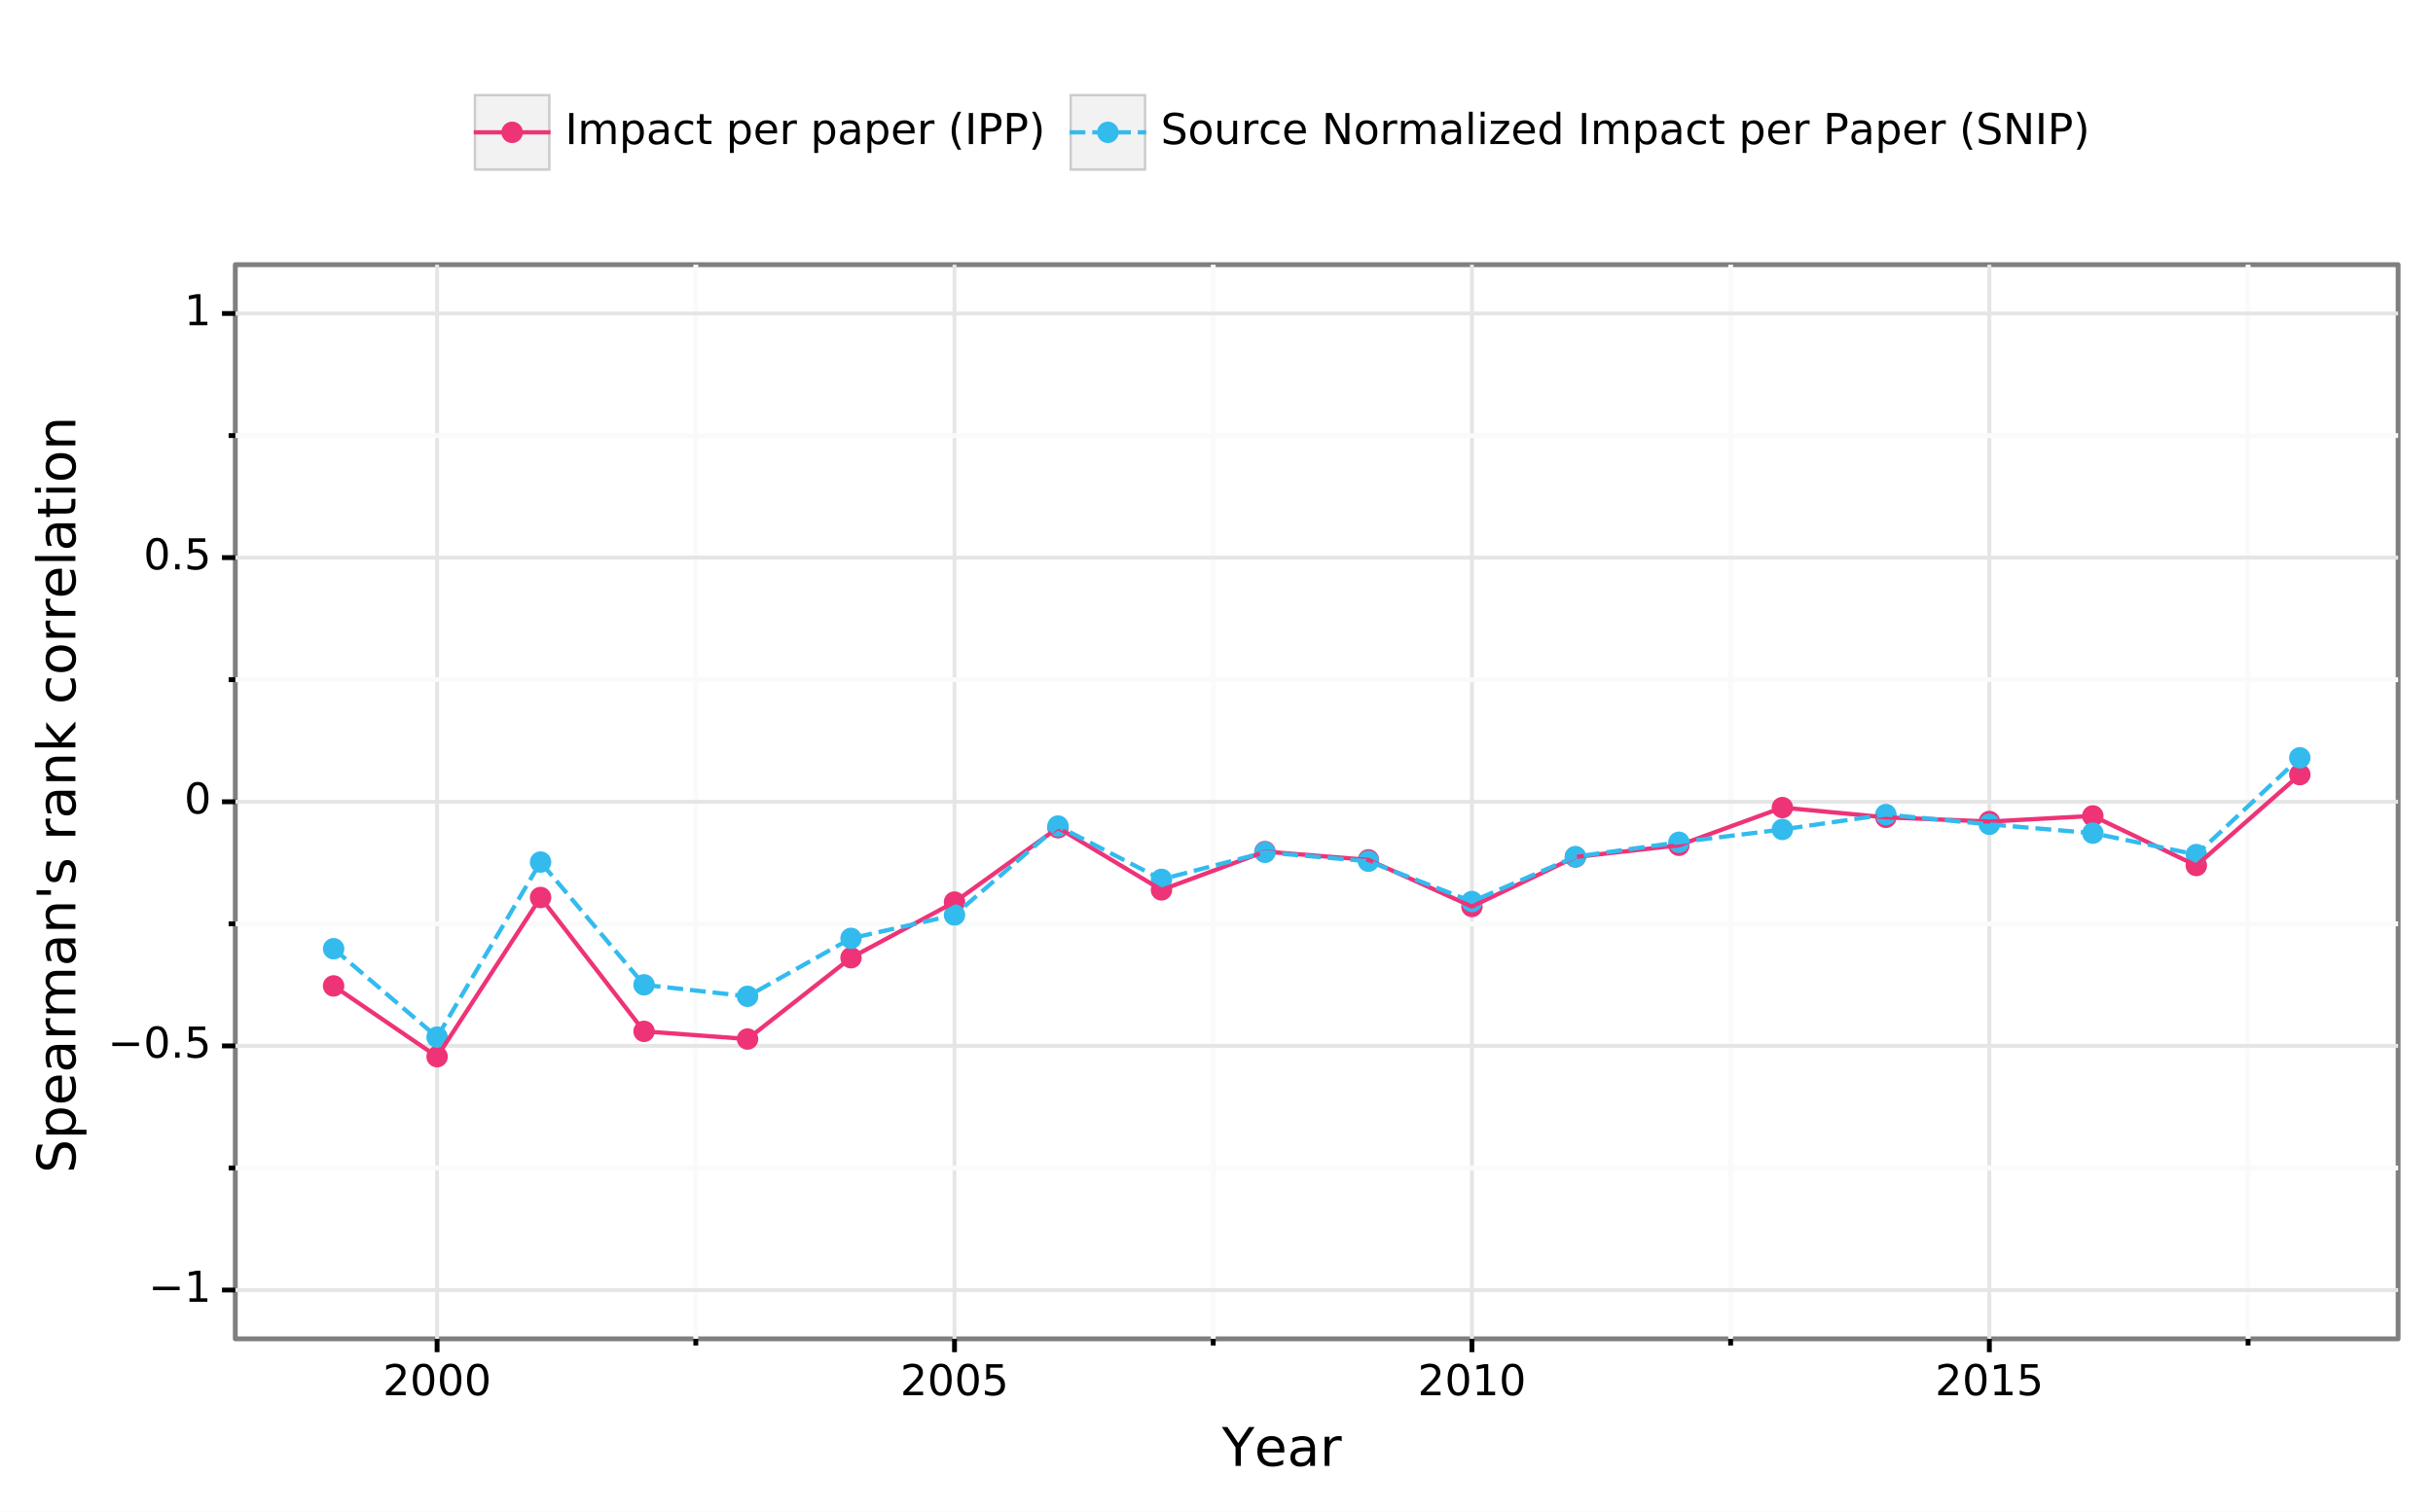 <?xml version="1.0" encoding="utf-8" standalone="no"?>
<!DOCTYPE svg PUBLIC "-//W3C//DTD SVG 1.1//EN"
  "http://www.w3.org/Graphics/SVG/1.1/DTD/svg11.dtd">
<!-- Created with matplotlib (https://matplotlib.org/) -->
<svg height="312.113pt" version="1.1" viewBox="0 0 502.165 312.113" width="502.165pt" xmlns="http://www.w3.org/2000/svg" xmlns:xlink="http://www.w3.org/1999/xlink">
 <rect x="0" y="0" width="502.165" height="312.113" fill="#333333" stroke="none"/>
 <defs>
  <style type="text/css">
*{stroke-linecap:butt;stroke-linejoin:round;}
  </style>
 </defs>
 <g id="figure_1">
  <g id="patch_1">
   <path d="M 0 312.113 
L 502.165 312.113 
L 502.165 0 
L 0 0 
z
" style="fill:#ffffff;stroke:#ffffff;stroke-linejoin:miter;"/>
  </g>
  <g id="axes_1">
   <g id="patch_2">
    <path d="M 48.565 276.4 
L 494.965 276.4 
L 494.965 54.64 
L 48.565 54.64 
z
" style="fill:#ffffff;stroke:#7f7f7f;stroke-linejoin:miter;"/>
   </g>
   <g id="matplotlib.axis_1">
    <g id="xtick_1">
     <g id="line2d_1">
      <path clip-path="url(#p2936250ea0)" d="M 90.215 276.4 
L 90.215 54.64 
" style="fill:none;stroke:#e5e5e5;stroke-width:0.8;"/>
     </g>
     <g id="line2d_2">
      <path d="M 90.215 276.4 
" style="fill:none;stroke:#000000;stroke-width:1.5;"/>
      <defs>
       <path d="M 0 0 
L 0 2.75 
" id="mcf963feb3f" style="stroke:#000000;"/>
      </defs>
      <g>
       <use style="stroke:#000000;" x="90.215" xlink:href="#mcf963feb3f" y="276.4"/>
      </g>
     </g>
     <g id="text_1">
      <!-- 2000 -->
      <defs>
       <path d="M 19.188 8.297 
L 53.609 8.297 
L 53.609 0 
L 7.328 0 
L 7.328 8.297 
Q 12.938 14.109 22.625 23.891 
Q 32.328 33.688 34.812 36.531 
Q 39.547 41.844 41.422 45.531 
Q 43.312 49.219 43.312 52.781 
Q 43.312 58.594 39.234 62.25 
Q 35.156 65.922 28.609 65.922 
Q 23.969 65.922 18.812 64.312 
Q 13.672 62.703 7.812 59.422 
L 7.812 69.391 
Q 13.766 71.781 18.938 73 
Q 24.125 74.219 28.422 74.219 
Q 39.75 74.219 46.484 68.547 
Q 53.219 62.891 53.219 53.422 
Q 53.219 48.922 51.531 44.891 
Q 49.859 40.875 45.406 35.406 
Q 44.188 33.984 37.641 27.219 
Q 31.109 20.453 19.188 8.297 
z
" id="DejaVuSans-50"/>
       <path d="M 31.781 66.406 
Q 24.172 66.406 20.328 58.906 
Q 16.5 51.422 16.5 36.375 
Q 16.5 21.391 20.328 13.891 
Q 24.172 6.391 31.781 6.391 
Q 39.453 6.391 43.281 13.891 
Q 47.125 21.391 47.125 36.375 
Q 47.125 51.422 43.281 58.906 
Q 39.453 66.406 31.781 66.406 
z
M 31.781 74.219 
Q 44.047 74.219 50.516 64.516 
Q 56.984 54.828 56.984 36.375 
Q 56.984 17.969 50.516 8.266 
Q 44.047 -1.422 31.781 -1.422 
Q 19.531 -1.422 13.062 8.266 
Q 6.594 17.969 6.594 36.375 
Q 6.594 54.828 13.062 64.516 
Q 19.531 74.219 31.781 74.219 
z
" id="DejaVuSans-48"/>
      </defs>
      <g transform="translate(79.017 288.037)scale(0.088 -0.088)">
       <use xlink:href="#DejaVuSans-50"/>
       <use x="63.623" xlink:href="#DejaVuSans-48"/>
       <use x="127.246" xlink:href="#DejaVuSans-48"/>
       <use x="190.869" xlink:href="#DejaVuSans-48"/>
      </g>
     </g>
    </g>
    <g id="xtick_2">
     <g id="line2d_3">
      <path clip-path="url(#p2936250ea0)" d="M 197.009 276.4 
L 197.009 54.64 
" style="fill:none;stroke:#e5e5e5;stroke-width:0.8;"/>
     </g>
     <g id="line2d_4">
      <path d="M 197.009 276.4 
" style="fill:none;stroke:#000000;stroke-width:1.5;"/>
      <g>
       <use style="stroke:#000000;" x="197.009" xlink:href="#mcf963feb3f" y="276.4"/>
      </g>
     </g>
     <g id="text_2">
      <!-- 2005 -->
      <defs>
       <path d="M 10.797 72.906 
L 49.516 72.906 
L 49.516 64.594 
L 19.828 64.594 
L 19.828 46.734 
Q 21.969 47.469 24.109 47.828 
Q 26.266 48.188 28.422 48.188 
Q 40.625 48.188 47.75 41.5 
Q 54.891 34.812 54.891 23.391 
Q 54.891 11.625 47.562 5.094 
Q 40.234 -1.422 26.906 -1.422 
Q 22.312 -1.422 17.547 -0.641 
Q 12.797 0.141 7.719 1.703 
L 7.719 11.625 
Q 12.109 9.234 16.797 8.062 
Q 21.484 6.891 26.703 6.891 
Q 35.156 6.891 40.078 11.328 
Q 45.016 15.766 45.016 23.391 
Q 45.016 31 40.078 35.438 
Q 35.156 39.891 26.703 39.891 
Q 22.75 39.891 18.812 39.016 
Q 14.891 38.141 10.797 36.281 
z
" id="DejaVuSans-53"/>
      </defs>
      <g transform="translate(185.811 288.037)scale(0.088 -0.088)">
       <use xlink:href="#DejaVuSans-50"/>
       <use x="63.623" xlink:href="#DejaVuSans-48"/>
       <use x="127.246" xlink:href="#DejaVuSans-48"/>
       <use x="190.869" xlink:href="#DejaVuSans-53"/>
      </g>
     </g>
    </g>
    <g id="xtick_3">
     <g id="line2d_5">
      <path clip-path="url(#p2936250ea0)" d="M 303.803 276.4 
L 303.803 54.64 
" style="fill:none;stroke:#e5e5e5;stroke-width:0.8;"/>
     </g>
     <g id="line2d_6">
      <path d="M 303.803 276.4 
" style="fill:none;stroke:#000000;stroke-width:1.5;"/>
      <g>
       <use style="stroke:#000000;" x="303.803" xlink:href="#mcf963feb3f" y="276.4"/>
      </g>
     </g>
     <g id="text_3">
      <!-- 2010 -->
      <defs>
       <path d="M 12.406 8.297 
L 28.516 8.297 
L 28.516 63.922 
L 10.984 60.406 
L 10.984 69.391 
L 28.422 72.906 
L 38.281 72.906 
L 38.281 8.297 
L 54.391 8.297 
L 54.391 0 
L 12.406 0 
z
" id="DejaVuSans-49"/>
      </defs>
      <g transform="translate(292.605 288.037)scale(0.088 -0.088)">
       <use xlink:href="#DejaVuSans-50"/>
       <use x="63.623" xlink:href="#DejaVuSans-48"/>
       <use x="127.246" xlink:href="#DejaVuSans-49"/>
       <use x="190.869" xlink:href="#DejaVuSans-48"/>
      </g>
     </g>
    </g>
    <g id="xtick_4">
     <g id="line2d_7">
      <path clip-path="url(#p2936250ea0)" d="M 410.597 276.4 
L 410.597 54.64 
" style="fill:none;stroke:#e5e5e5;stroke-width:0.8;"/>
     </g>
     <g id="line2d_8">
      <path d="M 410.597 276.4 
" style="fill:none;stroke:#000000;stroke-width:1.5;"/>
      <g>
       <use style="stroke:#000000;" x="410.597" xlink:href="#mcf963feb3f" y="276.4"/>
      </g>
     </g>
     <g id="text_4">
      <!-- 2015 -->
      <g transform="translate(399.399 288.037)scale(0.088 -0.088)">
       <use xlink:href="#DejaVuSans-50"/>
       <use x="63.623" xlink:href="#DejaVuSans-48"/>
       <use x="127.246" xlink:href="#DejaVuSans-49"/>
       <use x="190.869" xlink:href="#DejaVuSans-53"/>
      </g>
     </g>
    </g>
    <g id="xtick_5">
     <g id="line2d_9">
      <path clip-path="url(#p2936250ea0)" d="M 143.612 276.4 
L 143.612 54.64 
" style="fill:none;stroke:#fafafa;"/>
     </g>
     <g id="line2d_10">
      <path d="M 143.612 276.4 
" style="fill:none;stroke:#000000;stroke-width:1.5;"/>
      <defs>
       <path d="M 0 0 
L 0 1.375 
" id="m71fb923ee3" style="stroke:#000000;"/>
      </defs>
      <g>
       <use style="stroke:#000000;" x="143.612" xlink:href="#m71fb923ee3" y="276.4"/>
      </g>
     </g>
    </g>
    <g id="xtick_6">
     <g id="line2d_11">
      <path clip-path="url(#p2936250ea0)" d="M 250.406 276.4 
L 250.406 54.64 
" style="fill:none;stroke:#fafafa;"/>
     </g>
     <g id="line2d_12">
      <path d="M 250.406 276.4 
" style="fill:none;stroke:#000000;stroke-width:1.5;"/>
      <g>
       <use style="stroke:#000000;" x="250.406" xlink:href="#m71fb923ee3" y="276.4"/>
      </g>
     </g>
    </g>
    <g id="xtick_7">
     <g id="line2d_13">
      <path clip-path="url(#p2936250ea0)" d="M 357.2 276.4 
L 357.2 54.64 
" style="fill:none;stroke:#fafafa;"/>
     </g>
     <g id="line2d_14">
      <path d="M 357.2 276.4 
" style="fill:none;stroke:#000000;stroke-width:1.5;"/>
      <g>
       <use style="stroke:#000000;" x="357.2" xlink:href="#m71fb923ee3" y="276.4"/>
      </g>
     </g>
    </g>
    <g id="xtick_8">
     <g id="line2d_15">
      <path clip-path="url(#p2936250ea0)" d="M 463.994 276.4 
L 463.994 54.64 
" style="fill:none;stroke:#fafafa;"/>
     </g>
     <g id="line2d_16">
      <path d="M 463.994 276.4 
" style="fill:none;stroke:#000000;stroke-width:1.5;"/>
      <g>
       <use style="stroke:#000000;" x="463.994" xlink:href="#m71fb923ee3" y="276.4"/>
      </g>
     </g>
    </g>
    <g id="text_5">
     <!-- Year -->
     <defs>
      <path d="M -0.203 72.906 
L 10.406 72.906 
L 30.609 42.922 
L 50.688 72.906 
L 61.281 72.906 
L 35.5 34.719 
L 35.5 0 
L 25.594 0 
L 25.594 34.719 
z
" id="DejaVuSans-89"/>
      <path d="M 56.203 29.594 
L 56.203 25.203 
L 14.891 25.203 
Q 15.484 15.922 20.484 11.062 
Q 25.484 6.203 34.422 6.203 
Q 39.594 6.203 44.453 7.469 
Q 49.312 8.734 54.109 11.281 
L 54.109 2.781 
Q 49.266 0.734 44.188 -0.344 
Q 39.109 -1.422 33.891 -1.422 
Q 20.797 -1.422 13.156 6.188 
Q 5.516 13.812 5.516 26.812 
Q 5.516 40.234 12.766 48.109 
Q 20.016 56 32.328 56 
Q 43.359 56 49.781 48.891 
Q 56.203 41.797 56.203 29.594 
z
M 47.219 32.234 
Q 47.125 39.594 43.094 43.984 
Q 39.062 48.391 32.422 48.391 
Q 24.906 48.391 20.391 44.141 
Q 15.875 39.891 15.188 32.172 
z
" id="DejaVuSans-101"/>
      <path d="M 34.281 27.484 
Q 23.391 27.484 19.188 25 
Q 14.984 22.516 14.984 16.5 
Q 14.984 11.719 18.141 8.906 
Q 21.297 6.109 26.703 6.109 
Q 34.188 6.109 38.703 11.406 
Q 43.219 16.703 43.219 25.484 
L 43.219 27.484 
z
M 52.203 31.203 
L 52.203 0 
L 43.219 0 
L 43.219 8.297 
Q 40.141 3.328 35.547 0.953 
Q 30.953 -1.422 24.312 -1.422 
Q 15.922 -1.422 10.953 3.297 
Q 6 8.016 6 15.922 
Q 6 25.141 12.172 29.828 
Q 18.359 34.516 30.609 34.516 
L 43.219 34.516 
L 43.219 35.406 
Q 43.219 41.609 39.141 45 
Q 35.062 48.391 27.688 48.391 
Q 23 48.391 18.547 47.266 
Q 14.109 46.141 10.016 43.891 
L 10.016 52.203 
Q 14.938 54.109 19.578 55.047 
Q 24.219 56 28.609 56 
Q 40.484 56 46.344 49.844 
Q 52.203 43.703 52.203 31.203 
z
" id="DejaVuSans-97"/>
      <path d="M 41.109 46.297 
Q 39.594 47.172 37.812 47.578 
Q 36.031 48 33.891 48 
Q 26.266 48 22.188 43.047 
Q 18.109 38.094 18.109 28.812 
L 18.109 0 
L 9.078 0 
L 9.078 54.688 
L 18.109 54.688 
L 18.109 46.188 
Q 20.953 51.172 25.484 53.578 
Q 30.031 56 36.531 56 
Q 37.453 56 38.578 55.875 
Q 39.703 55.766 41.062 55.516 
z
" id="DejaVuSans-114"/>
     </defs>
     <g transform="translate(252.201 302.625)scale(0.11 -0.11)">
      <use xlink:href="#DejaVuSans-89"/>
      <use x="60.881" xlink:href="#DejaVuSans-101"/>
      <use x="122.404" xlink:href="#DejaVuSans-97"/>
      <use x="183.684" xlink:href="#DejaVuSans-114"/>
     </g>
    </g>
   </g>
   <g id="matplotlib.axis_2">
    <g id="ytick_1">
     <g id="line2d_17">
      <path clip-path="url(#p2936250ea0)" d="M 48.565 266.32 
L 494.965 266.32 
" style="fill:none;stroke:#e5e5e5;stroke-width:0.8;"/>
     </g>
     <g id="line2d_18">
      <path d="M 48.565 266.32 
" style="fill:none;stroke:#000000;stroke-width:1.5;"/>
      <defs>
       <path d="M 0 0 
L -2.75 0 
" id="me1c0816a30" style="stroke:#000000;"/>
      </defs>
      <g>
       <use style="stroke:#000000;" x="48.565" xlink:href="#me1c0816a30" y="266.32"/>
      </g>
     </g>
     <g id="text_6">
      <!-- −1 -->
      <defs>
       <path d="M 10.594 35.5 
L 73.188 35.5 
L 73.188 27.203 
L 10.594 27.203 
z
" id="DejaVuSans-8722"/>
      </defs>
      <g transform="translate(30.642 268.748)scale(0.088 -0.088)">
       <use xlink:href="#DejaVuSans-8722"/>
       <use x="83.789" xlink:href="#DejaVuSans-49"/>
      </g>
     </g>
    </g>
    <g id="ytick_2">
     <g id="line2d_19">
      <path clip-path="url(#p2936250ea0)" d="M 48.565 215.92 
L 494.965 215.92 
" style="fill:none;stroke:#e5e5e5;stroke-width:0.8;"/>
     </g>
     <g id="line2d_20">
      <path d="M 48.565 215.92 
" style="fill:none;stroke:#000000;stroke-width:1.5;"/>
      <g>
       <use style="stroke:#000000;" x="48.565" xlink:href="#me1c0816a30" y="215.92"/>
      </g>
     </g>
     <g id="text_7">
      <!-- −0.5 -->
      <defs>
       <path d="M 10.688 12.406 
L 21 12.406 
L 21 0 
L 10.688 0 
z
" id="DejaVuSans-46"/>
      </defs>
      <g transform="translate(22.246 218.348)scale(0.088 -0.088)">
       <use xlink:href="#DejaVuSans-8722"/>
       <use x="83.789" xlink:href="#DejaVuSans-48"/>
       <use x="147.412" xlink:href="#DejaVuSans-46"/>
       <use x="179.199" xlink:href="#DejaVuSans-53"/>
      </g>
     </g>
    </g>
    <g id="ytick_3">
     <g id="line2d_21">
      <path clip-path="url(#p2936250ea0)" d="M 48.565 165.52 
L 494.965 165.52 
" style="fill:none;stroke:#e5e5e5;stroke-width:0.8;"/>
     </g>
     <g id="line2d_22">
      <path d="M 48.565 165.52 
" style="fill:none;stroke:#000000;stroke-width:1.5;"/>
      <g>
       <use style="stroke:#000000;" x="48.565" xlink:href="#me1c0816a30" y="165.52"/>
      </g>
     </g>
     <g id="text_8">
      <!-- 0 -->
      <g transform="translate(38.016 167.948)scale(0.088 -0.088)">
       <use xlink:href="#DejaVuSans-48"/>
      </g>
     </g>
    </g>
    <g id="ytick_4">
     <g id="line2d_23">
      <path clip-path="url(#p2936250ea0)" d="M 48.565 115.12 
L 494.965 115.12 
" style="fill:none;stroke:#e5e5e5;stroke-width:0.8;"/>
     </g>
     <g id="line2d_24">
      <path d="M 48.565 115.12 
" style="fill:none;stroke:#000000;stroke-width:1.5;"/>
      <g>
       <use style="stroke:#000000;" x="48.565" xlink:href="#me1c0816a30" y="115.12"/>
      </g>
     </g>
     <g id="text_9">
      <!-- 0.5 -->
      <g transform="translate(29.62 117.548)scale(0.088 -0.088)">
       <use xlink:href="#DejaVuSans-48"/>
       <use x="63.623" xlink:href="#DejaVuSans-46"/>
       <use x="95.41" xlink:href="#DejaVuSans-53"/>
      </g>
     </g>
    </g>
    <g id="ytick_5">
     <g id="line2d_25">
      <path clip-path="url(#p2936250ea0)" d="M 48.565 64.72 
L 494.965 64.72 
" style="fill:none;stroke:#e5e5e5;stroke-width:0.8;"/>
     </g>
     <g id="line2d_26">
      <path d="M 48.565 64.72 
" style="fill:none;stroke:#000000;stroke-width:1.5;"/>
      <g>
       <use style="stroke:#000000;" x="48.565" xlink:href="#me1c0816a30" y="64.72"/>
      </g>
     </g>
     <g id="text_10">
      <!-- 1 -->
      <g transform="translate(38.016 67.148)scale(0.088 -0.088)">
       <use xlink:href="#DejaVuSans-49"/>
      </g>
     </g>
    </g>
    <g id="ytick_6">
     <g id="line2d_27">
      <path clip-path="url(#p2936250ea0)" d="M 48.565 241.12 
L 494.965 241.12 
" style="fill:none;stroke:#fafafa;"/>
     </g>
     <g id="line2d_28">
      <path d="M 48.565 241.12 
" style="fill:none;stroke:#000000;stroke-width:1.5;"/>
      <defs>
       <path d="M 0 0 
L -1.375 0 
" id="m139f06a6dd" style="stroke:#000000;"/>
      </defs>
      <g>
       <use style="stroke:#000000;" x="48.565" xlink:href="#m139f06a6dd" y="241.12"/>
      </g>
     </g>
    </g>
    <g id="ytick_7">
     <g id="line2d_29">
      <path clip-path="url(#p2936250ea0)" d="M 48.565 190.72 
L 494.965 190.72 
" style="fill:none;stroke:#fafafa;"/>
     </g>
     <g id="line2d_30">
      <path d="M 48.565 190.72 
" style="fill:none;stroke:#000000;stroke-width:1.5;"/>
      <g>
       <use style="stroke:#000000;" x="48.565" xlink:href="#m139f06a6dd" y="190.72"/>
      </g>
     </g>
    </g>
    <g id="ytick_8">
     <g id="line2d_31">
      <path clip-path="url(#p2936250ea0)" d="M 48.565 140.32 
L 494.965 140.32 
" style="fill:none;stroke:#fafafa;"/>
     </g>
     <g id="line2d_32">
      <path d="M 48.565 140.32 
" style="fill:none;stroke:#000000;stroke-width:1.5;"/>
      <g>
       <use style="stroke:#000000;" x="48.565" xlink:href="#m139f06a6dd" y="140.32"/>
      </g>
     </g>
    </g>
    <g id="ytick_9">
     <g id="line2d_33">
      <path clip-path="url(#p2936250ea0)" d="M 48.565 89.92 
L 494.965 89.92 
" style="fill:none;stroke:#fafafa;"/>
     </g>
     <g id="line2d_34">
      <path d="M 48.565 89.92 
" style="fill:none;stroke:#000000;stroke-width:1.5;"/>
      <g>
       <use style="stroke:#000000;" x="48.565" xlink:href="#m139f06a6dd" y="89.92"/>
      </g>
     </g>
    </g>
    <g id="text_11">
     <!-- Spearman's rank correlation -->
     <defs>
      <path d="M 53.516 70.516 
L 53.516 60.891 
Q 47.906 63.578 42.922 64.891 
Q 37.938 66.219 33.297 66.219 
Q 25.25 66.219 20.875 63.094 
Q 16.5 59.969 16.5 54.203 
Q 16.5 49.359 19.406 46.891 
Q 22.312 44.438 30.422 42.922 
L 36.375 41.703 
Q 47.406 39.594 52.656 34.297 
Q 57.906 29 57.906 20.125 
Q 57.906 9.516 50.797 4.047 
Q 43.703 -1.422 29.984 -1.422 
Q 24.812 -1.422 18.969 -0.25 
Q 13.141 0.922 6.891 3.219 
L 6.891 13.375 
Q 12.891 10.016 18.656 8.297 
Q 24.422 6.594 29.984 6.594 
Q 38.422 6.594 43.016 9.906 
Q 47.609 13.234 47.609 19.391 
Q 47.609 24.75 44.312 27.781 
Q 41.016 30.812 33.5 32.328 
L 27.484 33.5 
Q 16.453 35.688 11.516 40.375 
Q 6.594 45.062 6.594 53.422 
Q 6.594 63.094 13.406 68.656 
Q 20.219 74.219 32.172 74.219 
Q 37.312 74.219 42.625 73.281 
Q 47.953 72.359 53.516 70.516 
z
" id="DejaVuSans-83"/>
      <path d="M 18.109 8.203 
L 18.109 -20.797 
L 9.078 -20.797 
L 9.078 54.688 
L 18.109 54.688 
L 18.109 46.391 
Q 20.953 51.266 25.266 53.625 
Q 29.594 56 35.594 56 
Q 45.562 56 51.781 48.094 
Q 58.016 40.188 58.016 27.297 
Q 58.016 14.406 51.781 6.484 
Q 45.562 -1.422 35.594 -1.422 
Q 29.594 -1.422 25.266 0.953 
Q 20.953 3.328 18.109 8.203 
z
M 48.688 27.297 
Q 48.688 37.203 44.609 42.844 
Q 40.531 48.484 33.406 48.484 
Q 26.266 48.484 22.188 42.844 
Q 18.109 37.203 18.109 27.297 
Q 18.109 17.391 22.188 11.75 
Q 26.266 6.109 33.406 6.109 
Q 40.531 6.109 44.609 11.75 
Q 48.688 17.391 48.688 27.297 
z
" id="DejaVuSans-112"/>
      <path d="M 52 44.188 
Q 55.375 50.25 60.062 53.125 
Q 64.75 56 71.094 56 
Q 79.641 56 84.281 50.016 
Q 88.922 44.047 88.922 33.016 
L 88.922 0 
L 79.891 0 
L 79.891 32.719 
Q 79.891 40.578 77.094 44.375 
Q 74.312 48.188 68.609 48.188 
Q 61.625 48.188 57.562 43.547 
Q 53.516 38.922 53.516 30.906 
L 53.516 0 
L 44.484 0 
L 44.484 32.719 
Q 44.484 40.625 41.703 44.406 
Q 38.922 48.188 33.109 48.188 
Q 26.219 48.188 22.156 43.531 
Q 18.109 38.875 18.109 30.906 
L 18.109 0 
L 9.078 0 
L 9.078 54.688 
L 18.109 54.688 
L 18.109 46.188 
Q 21.188 51.219 25.484 53.609 
Q 29.781 56 35.688 56 
Q 41.656 56 45.828 52.969 
Q 50 49.953 52 44.188 
z
" id="DejaVuSans-109"/>
      <path d="M 54.891 33.016 
L 54.891 0 
L 45.906 0 
L 45.906 32.719 
Q 45.906 40.484 42.875 44.328 
Q 39.844 48.188 33.797 48.188 
Q 26.516 48.188 22.312 43.547 
Q 18.109 38.922 18.109 30.906 
L 18.109 0 
L 9.078 0 
L 9.078 54.688 
L 18.109 54.688 
L 18.109 46.188 
Q 21.344 51.125 25.703 53.562 
Q 30.078 56 35.797 56 
Q 45.219 56 50.047 50.172 
Q 54.891 44.344 54.891 33.016 
z
" id="DejaVuSans-110"/>
      <path d="M 17.922 72.906 
L 17.922 45.797 
L 9.625 45.797 
L 9.625 72.906 
z
" id="DejaVuSans-39"/>
      <path d="M 44.281 53.078 
L 44.281 44.578 
Q 40.484 46.531 36.375 47.5 
Q 32.281 48.484 27.875 48.484 
Q 21.188 48.484 17.844 46.438 
Q 14.5 44.391 14.5 40.281 
Q 14.5 37.156 16.891 35.375 
Q 19.281 33.594 26.516 31.984 
L 29.594 31.297 
Q 39.156 29.25 43.188 25.516 
Q 47.219 21.781 47.219 15.094 
Q 47.219 7.469 41.188 3.016 
Q 35.156 -1.422 24.609 -1.422 
Q 20.219 -1.422 15.453 -0.562 
Q 10.688 0.297 5.422 2 
L 5.422 11.281 
Q 10.406 8.688 15.234 7.391 
Q 20.062 6.109 24.812 6.109 
Q 31.156 6.109 34.562 8.281 
Q 37.984 10.453 37.984 14.406 
Q 37.984 18.062 35.516 20.016 
Q 33.062 21.969 24.703 23.781 
L 21.578 24.516 
Q 13.234 26.266 9.516 29.906 
Q 5.812 33.547 5.812 39.891 
Q 5.812 47.609 11.281 51.797 
Q 16.75 56 26.812 56 
Q 31.781 56 36.172 55.266 
Q 40.578 54.547 44.281 53.078 
z
" id="DejaVuSans-115"/>
      <path id="DejaVuSans-32"/>
      <path d="M 9.078 75.984 
L 18.109 75.984 
L 18.109 31.109 
L 44.922 54.688 
L 56.391 54.688 
L 27.391 29.109 
L 57.625 0 
L 45.906 0 
L 18.109 26.703 
L 18.109 0 
L 9.078 0 
z
" id="DejaVuSans-107"/>
      <path d="M 48.781 52.594 
L 48.781 44.188 
Q 44.969 46.297 41.141 47.344 
Q 37.312 48.391 33.406 48.391 
Q 24.656 48.391 19.812 42.844 
Q 14.984 37.312 14.984 27.297 
Q 14.984 17.281 19.812 11.734 
Q 24.656 6.203 33.406 6.203 
Q 37.312 6.203 41.141 7.25 
Q 44.969 8.297 48.781 10.406 
L 48.781 2.094 
Q 45.016 0.344 40.984 -0.531 
Q 36.969 -1.422 32.422 -1.422 
Q 20.062 -1.422 12.781 6.344 
Q 5.516 14.109 5.516 27.297 
Q 5.516 40.672 12.859 48.328 
Q 20.219 56 33.016 56 
Q 37.156 56 41.109 55.141 
Q 45.062 54.297 48.781 52.594 
z
" id="DejaVuSans-99"/>
      <path d="M 30.609 48.391 
Q 23.391 48.391 19.188 42.75 
Q 14.984 37.109 14.984 27.297 
Q 14.984 17.484 19.156 11.844 
Q 23.344 6.203 30.609 6.203 
Q 37.797 6.203 41.984 11.859 
Q 46.188 17.531 46.188 27.297 
Q 46.188 37.016 41.984 42.703 
Q 37.797 48.391 30.609 48.391 
z
M 30.609 56 
Q 42.328 56 49.016 48.375 
Q 55.719 40.766 55.719 27.297 
Q 55.719 13.875 49.016 6.219 
Q 42.328 -1.422 30.609 -1.422 
Q 18.844 -1.422 12.172 6.219 
Q 5.516 13.875 5.516 27.297 
Q 5.516 40.766 12.172 48.375 
Q 18.844 56 30.609 56 
z
" id="DejaVuSans-111"/>
      <path d="M 9.422 75.984 
L 18.406 75.984 
L 18.406 0 
L 9.422 0 
z
" id="DejaVuSans-108"/>
      <path d="M 18.312 70.219 
L 18.312 54.688 
L 36.812 54.688 
L 36.812 47.703 
L 18.312 47.703 
L 18.312 18.016 
Q 18.312 11.328 20.141 9.422 
Q 21.969 7.516 27.594 7.516 
L 36.812 7.516 
L 36.812 0 
L 27.594 0 
Q 17.188 0 13.234 3.875 
Q 9.281 7.766 9.281 18.016 
L 9.281 47.703 
L 2.688 47.703 
L 2.688 54.688 
L 9.281 54.688 
L 9.281 70.219 
z
" id="DejaVuSans-116"/>
      <path d="M 9.422 54.688 
L 18.406 54.688 
L 18.406 0 
L 9.422 0 
z
M 9.422 75.984 
L 18.406 75.984 
L 18.406 64.594 
L 9.422 64.594 
z
" id="DejaVuSans-105"/>
     </defs>
     <g transform="translate(15.558 242.193)rotate(-90)scale(0.11 -0.11)">
      <use xlink:href="#DejaVuSans-83"/>
      <use x="63.477" xlink:href="#DejaVuSans-112"/>
      <use x="126.953" xlink:href="#DejaVuSans-101"/>
      <use x="188.477" xlink:href="#DejaVuSans-97"/>
      <use x="249.756" xlink:href="#DejaVuSans-114"/>
      <use x="290.854" xlink:href="#DejaVuSans-109"/>
      <use x="388.266" xlink:href="#DejaVuSans-97"/>
      <use x="449.545" xlink:href="#DejaVuSans-110"/>
      <use x="512.924" xlink:href="#DejaVuSans-39"/>
      <use x="540.414" xlink:href="#DejaVuSans-115"/>
      <use x="592.514" xlink:href="#DejaVuSans-32"/>
      <use x="624.301" xlink:href="#DejaVuSans-114"/>
      <use x="665.414" xlink:href="#DejaVuSans-97"/>
      <use x="726.693" xlink:href="#DejaVuSans-110"/>
      <use x="790.072" xlink:href="#DejaVuSans-107"/>
      <use x="847.982" xlink:href="#DejaVuSans-32"/>
      <use x="879.77" xlink:href="#DejaVuSans-99"/>
      <use x="934.75" xlink:href="#DejaVuSans-111"/>
      <use x="995.932" xlink:href="#DejaVuSans-114"/>
      <use x="1037.029" xlink:href="#DejaVuSans-114"/>
      <use x="1078.111" xlink:href="#DejaVuSans-101"/>
      <use x="1139.635" xlink:href="#DejaVuSans-108"/>
      <use x="1167.418" xlink:href="#DejaVuSans-97"/>
      <use x="1228.697" xlink:href="#DejaVuSans-116"/>
      <use x="1267.906" xlink:href="#DejaVuSans-105"/>
      <use x="1295.689" xlink:href="#DejaVuSans-111"/>
      <use x="1356.871" xlink:href="#DejaVuSans-110"/>
     </g>
    </g>
   </g>
   <g id="PathCollection_1">
    <path clip-path="url(#p2936250ea0)" d="M 68.856 205.312 
C 69.326 205.312 69.777 205.125 70.109 204.793 
C 70.441 204.46 70.628 204.009 70.628 203.539 
C 70.628 203.069 70.441 202.618 70.109 202.286 
C 69.777 201.954 69.326 201.767 68.856 201.767 
C 68.386 201.767 67.935 201.954 67.602 202.286 
C 67.27 202.618 67.083 203.069 67.083 203.539 
C 67.083 204.009 67.27 204.46 67.602 204.793 
C 67.935 205.125 68.386 205.312 68.856 205.312 
z
" style="fill:#ee3377;stroke:#ee3377;stroke-width:0.886;"/>
    <path clip-path="url(#p2936250ea0)" d="M 68.856 197.635 
C 69.326 197.635 69.777 197.448 70.109 197.116 
C 70.441 196.784 70.628 196.333 70.628 195.863 
C 70.628 195.393 70.441 194.942 70.109 194.609 
C 69.777 194.277 69.326 194.09 68.856 194.09 
C 68.386 194.09 67.935 194.277 67.602 194.609 
C 67.27 194.942 67.083 195.393 67.083 195.863 
C 67.083 196.333 67.27 196.784 67.602 197.116 
C 67.935 197.448 68.386 197.635 68.856 197.635 
z
" style="fill:#33bbee;stroke:#33bbee;stroke-width:0.886;"/>
    <path clip-path="url(#p2936250ea0)" d="M 90.215 219.917 
C 90.685 219.917 91.136 219.73 91.468 219.397 
C 91.8 219.065 91.987 218.614 91.987 218.144 
C 91.987 217.674 91.8 217.223 91.468 216.891 
C 91.136 216.558 90.685 216.372 90.215 216.372 
C 89.745 216.372 89.294 216.558 88.961 216.891 
C 88.629 217.223 88.442 217.674 88.442 218.144 
C 88.442 218.614 88.629 219.065 88.961 219.397 
C 89.294 219.73 89.745 219.917 90.215 219.917 
z
" style="fill:#ee3377;stroke:#ee3377;stroke-width:0.886;"/>
    <path clip-path="url(#p2936250ea0)" d="M 90.215 215.876 
C 90.685 215.876 91.136 215.69 91.468 215.357 
C 91.8 215.025 91.987 214.574 91.987 214.104 
C 91.987 213.634 91.8 213.183 91.468 212.851 
C 91.136 212.518 90.685 212.332 90.215 212.332 
C 89.745 212.332 89.294 212.518 88.961 212.851 
C 88.629 213.183 88.442 213.634 88.442 214.104 
C 88.442 214.574 88.629 215.025 88.961 215.357 
C 89.294 215.69 89.745 215.876 90.215 215.876 
z
" style="fill:#33bbee;stroke:#33bbee;stroke-width:0.886;"/>
    <path clip-path="url(#p2936250ea0)" d="M 111.573 187.055 
C 112.043 187.055 112.494 186.868 112.827 186.535 
C 113.159 186.203 113.346 185.752 113.346 185.282 
C 113.346 184.812 113.159 184.361 112.827 184.029 
C 112.494 183.696 112.043 183.51 111.573 183.51 
C 111.103 183.51 110.652 183.696 110.32 184.029 
C 109.988 184.361 109.801 184.812 109.801 185.282 
C 109.801 185.752 109.988 186.203 110.32 186.535 
C 110.652 186.868 111.103 187.055 111.573 187.055 
z
" style="fill:#ee3377;stroke:#ee3377;stroke-width:0.886;"/>
    <path clip-path="url(#p2936250ea0)" d="M 111.573 179.744 
C 112.043 179.744 112.494 179.557 112.827 179.225 
C 113.159 178.893 113.346 178.442 113.346 177.972 
C 113.346 177.502 113.159 177.051 112.827 176.718 
C 112.494 176.386 112.043 176.199 111.573 176.199 
C 111.103 176.199 110.652 176.386 110.32 176.718 
C 109.988 177.051 109.801 177.502 109.801 177.972 
C 109.801 178.442 109.988 178.893 110.32 179.225 
C 110.652 179.557 111.103 179.744 111.573 179.744 
z
" style="fill:#33bbee;stroke:#33bbee;stroke-width:0.886;"/>
    <path clip-path="url(#p2936250ea0)" d="M 132.932 214.693 
C 133.402 214.693 133.853 214.506 134.186 214.174 
C 134.518 213.841 134.705 213.391 134.705 212.921 
C 134.705 212.45 134.518 212 134.186 211.667 
C 133.853 211.335 133.402 211.148 132.932 211.148 
C 132.462 211.148 132.011 211.335 131.679 211.667 
C 131.347 212 131.16 212.45 131.16 212.921 
C 131.16 213.391 131.347 213.841 131.679 214.174 
C 132.011 214.506 132.462 214.693 132.932 214.693 
z
" style="fill:#ee3377;stroke:#ee3377;stroke-width:0.886;"/>
    <path clip-path="url(#p2936250ea0)" d="M 132.932 205.082 
C 133.402 205.082 133.853 204.896 134.186 204.563 
C 134.518 204.231 134.705 203.78 134.705 203.31 
C 134.705 202.84 134.518 202.389 134.186 202.057 
C 133.853 201.724 133.402 201.537 132.932 201.537 
C 132.462 201.537 132.011 201.724 131.679 202.057 
C 131.347 202.389 131.16 202.84 131.16 203.31 
C 131.16 203.78 131.347 204.231 131.679 204.563 
C 132.011 204.896 132.462 205.082 132.932 205.082 
z
" style="fill:#33bbee;stroke:#33bbee;stroke-width:0.886;"/>
    <path clip-path="url(#p2936250ea0)" d="M 154.291 216.276 
C 154.761 216.276 155.212 216.09 155.544 215.757 
C 155.877 215.425 156.064 214.974 156.064 214.504 
C 156.064 214.034 155.877 213.583 155.544 213.251 
C 155.212 212.918 154.761 212.732 154.291 212.732 
C 153.821 212.732 153.37 212.918 153.038 213.251 
C 152.705 213.583 152.519 214.034 152.519 214.504 
C 152.519 214.974 152.705 215.425 153.038 215.757 
C 153.37 216.09 153.821 216.276 154.291 216.276 
z
" style="fill:#ee3377;stroke:#ee3377;stroke-width:0.886;"/>
    <path clip-path="url(#p2936250ea0)" d="M 154.291 207.457 
C 154.761 207.457 155.212 207.27 155.544 206.938 
C 155.877 206.605 156.064 206.154 156.064 205.684 
C 156.064 205.214 155.877 204.763 155.544 204.431 
C 155.212 204.099 154.761 203.912 154.291 203.912 
C 153.821 203.912 153.37 204.099 153.038 204.431 
C 152.705 204.763 152.519 205.214 152.519 205.684 
C 152.519 206.154 152.705 206.605 153.038 206.938 
C 153.37 207.27 153.821 207.457 154.291 207.457 
z
" style="fill:#33bbee;stroke:#33bbee;stroke-width:0.886;"/>
    <path clip-path="url(#p2936250ea0)" d="M 175.65 199.491 
C 176.12 199.491 176.571 199.304 176.903 198.972 
C 177.236 198.64 177.422 198.189 177.422 197.719 
C 177.422 197.249 177.236 196.798 176.903 196.465 
C 176.571 196.133 176.12 195.946 175.65 195.946 
C 175.18 195.946 174.729 196.133 174.397 196.465 
C 174.064 196.798 173.878 197.249 173.878 197.719 
C 173.878 198.189 174.064 198.64 174.397 198.972 
C 174.729 199.304 175.18 199.491 175.65 199.491 
z
" style="fill:#ee3377;stroke:#ee3377;stroke-width:0.886;"/>
    <path clip-path="url(#p2936250ea0)" d="M 175.65 195.486 
C 176.12 195.486 176.571 195.299 176.903 194.967 
C 177.236 194.634 177.422 194.183 177.422 193.713 
C 177.422 193.243 177.236 192.792 176.903 192.46 
C 176.571 192.128 176.12 191.941 175.65 191.941 
C 175.18 191.941 174.729 192.128 174.397 192.46 
C 174.064 192.792 173.878 193.243 173.878 193.713 
C 173.878 194.183 174.064 194.634 174.397 194.967 
C 174.729 195.299 175.18 195.486 175.65 195.486 
z
" style="fill:#33bbee;stroke:#33bbee;stroke-width:0.886;"/>
    <path clip-path="url(#p2936250ea0)" d="M 197.009 188.002 
C 197.479 188.002 197.93 187.815 198.262 187.483 
C 198.595 187.151 198.781 186.7 198.781 186.23 
C 198.781 185.76 198.595 185.309 198.262 184.976 
C 197.93 184.644 197.479 184.457 197.009 184.457 
C 196.539 184.457 196.088 184.644 195.756 184.976 
C 195.423 185.309 195.236 185.76 195.236 186.23 
C 195.236 186.7 195.423 187.151 195.756 187.483 
C 196.088 187.815 196.539 188.002 197.009 188.002 
z
" style="fill:#ee3377;stroke:#ee3377;stroke-width:0.886;"/>
    <path clip-path="url(#p2936250ea0)" d="M 197.009 190.665 
C 197.479 190.665 197.93 190.478 198.262 190.146 
C 198.595 189.814 198.781 189.363 198.781 188.893 
C 198.781 188.423 198.595 187.972 198.262 187.639 
C 197.93 187.307 197.479 187.12 197.009 187.12 
C 196.539 187.12 196.088 187.307 195.756 187.639 
C 195.423 187.972 195.236 188.423 195.236 188.893 
C 195.236 189.363 195.423 189.814 195.756 190.146 
C 196.088 190.478 196.539 190.665 197.009 190.665 
z
" style="fill:#33bbee;stroke:#33bbee;stroke-width:0.886;"/>
    <path clip-path="url(#p2936250ea0)" d="M 218.368 172.653 
C 218.838 172.653 219.289 172.466 219.621 172.133 
C 219.953 171.801 220.14 171.35 220.14 170.88 
C 220.14 170.41 219.953 169.959 219.621 169.627 
C 219.289 169.294 218.838 169.108 218.368 169.108 
C 217.898 169.108 217.447 169.294 217.114 169.627 
C 216.782 169.959 216.595 170.41 216.595 170.88 
C 216.595 171.35 216.782 171.801 217.114 172.133 
C 217.447 172.466 217.898 172.653 218.368 172.653 
z
" style="fill:#ee3377;stroke:#ee3377;stroke-width:0.886;"/>
    <path clip-path="url(#p2936250ea0)" d="M 218.368 172.309 
C 218.838 172.309 219.289 172.122 219.621 171.79 
C 219.953 171.457 220.14 171.007 220.14 170.537 
C 220.14 170.066 219.953 169.616 219.621 169.283 
C 219.289 168.951 218.838 168.764 218.368 168.764 
C 217.898 168.764 217.447 168.951 217.114 169.283 
C 216.782 169.616 216.595 170.066 216.595 170.537 
C 216.595 171.007 216.782 171.457 217.114 171.79 
C 217.447 172.122 217.898 172.309 218.368 172.309 
z
" style="fill:#33bbee;stroke:#33bbee;stroke-width:0.886;"/>
    <path clip-path="url(#p2936250ea0)" d="M 239.727 185.488 
C 240.197 185.488 240.647 185.302 240.98 184.969 
C 241.312 184.637 241.499 184.186 241.499 183.716 
C 241.499 183.246 241.312 182.795 240.98 182.462 
C 240.647 182.13 240.197 181.943 239.727 181.943 
C 239.256 181.943 238.806 182.13 238.473 182.462 
C 238.141 182.795 237.954 183.246 237.954 183.716 
C 237.954 184.186 238.141 184.637 238.473 184.969 
C 238.806 185.302 239.256 185.488 239.727 185.488 
z
" style="fill:#ee3377;stroke:#ee3377;stroke-width:0.886;"/>
    <path clip-path="url(#p2936250ea0)" d="M 239.727 183.311 
C 240.197 183.311 240.647 183.125 240.98 182.792 
C 241.312 182.46 241.499 182.009 241.499 181.539 
C 241.499 181.069 241.312 180.618 240.98 180.286 
C 240.647 179.953 240.197 179.767 239.727 179.767 
C 239.256 179.767 238.806 179.953 238.473 180.286 
C 238.141 180.618 237.954 181.069 237.954 181.539 
C 237.954 182.009 238.141 182.46 238.473 182.792 
C 238.806 183.125 239.256 183.311 239.727 183.311 
z
" style="fill:#33bbee;stroke:#33bbee;stroke-width:0.886;"/>
    <path clip-path="url(#p2936250ea0)" d="M 261.085 177.581 
C 261.555 177.581 262.006 177.395 262.339 177.062 
C 262.671 176.73 262.858 176.279 262.858 175.809 
C 262.858 175.339 262.671 174.888 262.339 174.556 
C 262.006 174.223 261.555 174.036 261.085 174.036 
C 260.615 174.036 260.164 174.223 259.832 174.556 
C 259.5 174.888 259.313 175.339 259.313 175.809 
C 259.313 176.279 259.5 176.73 259.832 177.062 
C 260.164 177.395 260.615 177.581 261.085 177.581 
z
" style="fill:#ee3377;stroke:#ee3377;stroke-width:0.886;"/>
    <path clip-path="url(#p2936250ea0)" d="M 261.085 177.728 
C 261.555 177.728 262.006 177.542 262.339 177.209 
C 262.671 176.877 262.858 176.426 262.858 175.956 
C 262.858 175.486 262.671 175.035 262.339 174.703 
C 262.006 174.37 261.555 174.183 261.085 174.183 
C 260.615 174.183 260.164 174.37 259.832 174.703 
C 259.5 175.035 259.313 175.486 259.313 175.956 
C 259.313 176.426 259.5 176.877 259.832 177.209 
C 260.164 177.542 260.615 177.728 261.085 177.728 
z
" style="fill:#33bbee;stroke:#33bbee;stroke-width:0.886;"/>
    <path clip-path="url(#p2936250ea0)" d="M 282.444 179.287 
C 282.914 179.287 283.365 179.101 283.698 178.768 
C 284.03 178.436 284.217 177.985 284.217 177.515 
C 284.217 177.045 284.03 176.594 283.698 176.262 
C 283.365 175.929 282.914 175.742 282.444 175.742 
C 281.974 175.742 281.523 175.929 281.191 176.262 
C 280.859 176.594 280.672 177.045 280.672 177.515 
C 280.672 177.985 280.859 178.436 281.191 178.768 
C 281.523 179.101 281.974 179.287 282.444 179.287 
z
" style="fill:#ee3377;stroke:#ee3377;stroke-width:0.886;"/>
    <path clip-path="url(#p2936250ea0)" d="M 282.444 179.572 
C 282.914 179.572 283.365 179.385 283.698 179.053 
C 284.03 178.72 284.217 178.269 284.217 177.799 
C 284.217 177.329 284.03 176.878 283.698 176.546 
C 283.365 176.214 282.914 176.027 282.444 176.027 
C 281.974 176.027 281.523 176.214 281.191 176.546 
C 280.859 176.878 280.672 177.329 280.672 177.799 
C 280.672 178.269 280.859 178.72 281.191 179.053 
C 281.523 179.385 281.974 179.572 282.444 179.572 
z
" style="fill:#33bbee;stroke:#33bbee;stroke-width:0.886;"/>
    <path clip-path="url(#p2936250ea0)" d="M 303.803 188.915 
C 304.273 188.915 304.724 188.729 305.056 188.396 
C 305.389 188.064 305.576 187.613 305.576 187.143 
C 305.576 186.673 305.389 186.222 305.056 185.89 
C 304.724 185.557 304.273 185.37 303.803 185.37 
C 303.333 185.37 302.882 185.557 302.55 185.89 
C 302.217 186.222 302.031 186.673 302.031 187.143 
C 302.031 187.613 302.217 188.064 302.55 188.396 
C 302.882 188.729 303.333 188.915 303.803 188.915 
z
" style="fill:#ee3377;stroke:#ee3377;stroke-width:0.886;"/>
    <path clip-path="url(#p2936250ea0)" d="M 303.803 187.887 
C 304.273 187.887 304.724 187.7 305.056 187.368 
C 305.389 187.035 305.576 186.585 305.576 186.114 
C 305.576 185.644 305.389 185.194 305.056 184.861 
C 304.724 184.529 304.273 184.342 303.803 184.342 
C 303.333 184.342 302.882 184.529 302.55 184.861 
C 302.217 185.194 302.031 185.644 302.031 186.114 
C 302.031 186.585 302.217 187.035 302.55 187.368 
C 302.882 187.7 303.333 187.887 303.803 187.887 
z
" style="fill:#33bbee;stroke:#33bbee;stroke-width:0.886;"/>
    <path clip-path="url(#p2936250ea0)" d="M 325.162 178.694 
C 325.632 178.694 326.083 178.507 326.415 178.175 
C 326.748 177.842 326.934 177.391 326.934 176.921 
C 326.934 176.451 326.748 176 326.415 175.668 
C 326.083 175.336 325.632 175.149 325.162 175.149 
C 324.692 175.149 324.241 175.336 323.909 175.668 
C 323.576 176 323.389 176.451 323.389 176.921 
C 323.389 177.391 323.576 177.842 323.909 178.175 
C 324.241 178.507 324.692 178.694 325.162 178.694 
z
" style="fill:#ee3377;stroke:#ee3377;stroke-width:0.886;"/>
    <path clip-path="url(#p2936250ea0)" d="M 325.162 178.626 
C 325.632 178.626 326.083 178.439 326.415 178.107 
C 326.748 177.774 326.934 177.323 326.934 176.853 
C 326.934 176.383 326.748 175.932 326.415 175.6 
C 326.083 175.268 325.632 175.081 325.162 175.081 
C 324.692 175.081 324.241 175.268 323.909 175.6 
C 323.576 175.932 323.389 176.383 323.389 176.853 
C 323.389 177.323 323.576 177.774 323.909 178.107 
C 324.241 178.439 324.692 178.626 325.162 178.626 
z
" style="fill:#33bbee;stroke:#33bbee;stroke-width:0.886;"/>
    <path clip-path="url(#p2936250ea0)" d="M 346.521 176.278 
C 346.991 176.278 347.442 176.091 347.774 175.759 
C 348.106 175.426 348.293 174.975 348.293 174.505 
C 348.293 174.035 348.106 173.584 347.774 173.252 
C 347.442 172.92 346.991 172.733 346.521 172.733 
C 346.051 172.733 345.6 172.92 345.267 173.252 
C 344.935 173.584 344.748 174.035 344.748 174.505 
C 344.748 174.975 344.935 175.426 345.267 175.759 
C 345.6 176.091 346.051 176.278 346.521 176.278 
z
" style="fill:#ee3377;stroke:#ee3377;stroke-width:0.886;"/>
    <path clip-path="url(#p2936250ea0)" d="M 346.521 175.658 
C 346.991 175.658 347.442 175.471 347.774 175.138 
C 348.106 174.806 348.293 174.355 348.293 173.885 
C 348.293 173.415 348.106 172.964 347.774 172.632 
C 347.442 172.299 346.991 172.113 346.521 172.113 
C 346.051 172.113 345.6 172.299 345.267 172.632 
C 344.935 172.964 344.748 173.415 344.748 173.885 
C 344.748 174.355 344.935 174.806 345.267 175.138 
C 345.6 175.471 346.051 175.658 346.521 175.658 
z
" style="fill:#33bbee;stroke:#33bbee;stroke-width:0.886;"/>
    <path clip-path="url(#p2936250ea0)" d="M 367.88 168.495 
C 368.35 168.495 368.801 168.308 369.133 167.976 
C 369.465 167.644 369.652 167.193 369.652 166.723 
C 369.652 166.253 369.465 165.802 369.133 165.469 
C 368.801 165.137 368.35 164.95 367.88 164.95 
C 367.41 164.95 366.959 165.137 366.626 165.469 
C 366.294 165.802 366.107 166.253 366.107 166.723 
C 366.107 167.193 366.294 167.644 366.626 167.976 
C 366.959 168.308 367.41 168.495 367.88 168.495 
z
" style="fill:#ee3377;stroke:#ee3377;stroke-width:0.886;"/>
    <path clip-path="url(#p2936250ea0)" d="M 367.88 173.007 
C 368.35 173.007 368.801 172.82 369.133 172.488 
C 369.465 172.155 369.652 171.705 369.652 171.234 
C 369.652 170.764 369.465 170.314 369.133 169.981 
C 368.801 169.649 368.35 169.462 367.88 169.462 
C 367.41 169.462 366.959 169.649 366.626 169.981 
C 366.294 170.314 366.107 170.764 366.107 171.234 
C 366.107 171.705 366.294 172.155 366.626 172.488 
C 366.959 172.82 367.41 173.007 367.88 173.007 
z
" style="fill:#33bbee;stroke:#33bbee;stroke-width:0.886;"/>
    <path clip-path="url(#p2936250ea0)" d="M 389.238 170.509 
C 389.709 170.509 390.159 170.322 390.492 169.99 
C 390.824 169.658 391.011 169.207 391.011 168.737 
C 391.011 168.267 390.824 167.816 390.492 167.483 
C 390.159 167.151 389.709 166.964 389.238 166.964 
C 388.768 166.964 388.318 167.151 387.985 167.483 
C 387.653 167.816 387.466 168.267 387.466 168.737 
C 387.466 169.207 387.653 169.658 387.985 169.99 
C 388.318 170.322 388.768 170.509 389.238 170.509 
z
" style="fill:#ee3377;stroke:#ee3377;stroke-width:0.886;"/>
    <path clip-path="url(#p2936250ea0)" d="M 389.238 169.931 
C 389.709 169.931 390.159 169.745 390.492 169.412 
C 390.824 169.08 391.011 168.629 391.011 168.159 
C 391.011 167.689 390.824 167.238 390.492 166.906 
C 390.159 166.573 389.709 166.387 389.238 166.387 
C 388.768 166.387 388.318 166.573 387.985 166.906 
C 387.653 167.238 387.466 167.689 387.466 168.159 
C 387.466 168.629 387.653 169.08 387.985 169.412 
C 388.318 169.745 388.768 169.931 389.238 169.931 
z
" style="fill:#33bbee;stroke:#33bbee;stroke-width:0.886;"/>
    <path clip-path="url(#p2936250ea0)" d="M 410.597 171.375 
C 411.067 171.375 411.518 171.188 411.851 170.856 
C 412.183 170.524 412.37 170.073 412.37 169.603 
C 412.37 169.133 412.183 168.682 411.851 168.349 
C 411.518 168.017 411.067 167.83 410.597 167.83 
C 410.127 167.83 409.676 168.017 409.344 168.349 
C 409.012 168.682 408.825 169.133 408.825 169.603 
C 408.825 170.073 409.012 170.524 409.344 170.856 
C 409.676 171.188 410.127 171.375 410.597 171.375 
z
" style="fill:#ee3377;stroke:#ee3377;stroke-width:0.886;"/>
    <path clip-path="url(#p2936250ea0)" d="M 410.597 171.953 
C 411.067 171.953 411.518 171.767 411.851 171.434 
C 412.183 171.102 412.37 170.651 412.37 170.181 
C 412.37 169.711 412.183 169.26 411.851 168.928 
C 411.518 168.595 411.067 168.409 410.597 168.409 
C 410.127 168.409 409.676 168.595 409.344 168.928 
C 409.012 169.26 408.825 169.711 408.825 170.181 
C 408.825 170.651 409.012 171.102 409.344 171.434 
C 409.676 171.767 410.127 171.953 410.597 171.953 
z
" style="fill:#33bbee;stroke:#33bbee;stroke-width:0.886;"/>
    <path clip-path="url(#p2936250ea0)" d="M 431.956 170.214 
C 432.426 170.214 432.877 170.027 433.21 169.695 
C 433.542 169.362 433.729 168.911 433.729 168.441 
C 433.729 167.971 433.542 167.52 433.21 167.188 
C 432.877 166.856 432.426 166.669 431.956 166.669 
C 431.486 166.669 431.035 166.856 430.703 167.188 
C 430.371 167.52 430.184 167.971 430.184 168.441 
C 430.184 168.911 430.371 169.362 430.703 169.695 
C 431.035 170.027 431.486 170.214 431.956 170.214 
z
" style="fill:#ee3377;stroke:#ee3377;stroke-width:0.886;"/>
    <path clip-path="url(#p2936250ea0)" d="M 431.956 173.772 
C 432.426 173.772 432.877 173.585 433.21 173.252 
C 433.542 172.92 433.729 172.469 433.729 171.999 
C 433.729 171.529 433.542 171.078 433.21 170.746 
C 432.877 170.413 432.426 170.227 431.956 170.227 
C 431.486 170.227 431.035 170.413 430.703 170.746 
C 430.371 171.078 430.184 171.529 430.184 171.999 
C 430.184 172.469 430.371 172.92 430.703 173.252 
C 431.035 173.585 431.486 173.772 431.956 173.772 
z
" style="fill:#33bbee;stroke:#33bbee;stroke-width:0.886;"/>
    <path clip-path="url(#p2936250ea0)" d="M 453.315 180.455 
C 453.785 180.455 454.236 180.268 454.568 179.936 
C 454.901 179.603 455.088 179.153 455.088 178.682 
C 455.088 178.212 454.901 177.762 454.568 177.429 
C 454.236 177.097 453.785 176.91 453.315 176.91 
C 452.845 176.91 452.394 177.097 452.062 177.429 
C 451.729 177.762 451.543 178.212 451.543 178.682 
C 451.543 179.153 451.729 179.603 452.062 179.936 
C 452.394 180.268 452.845 180.455 453.315 180.455 
z
" style="fill:#ee3377;stroke:#ee3377;stroke-width:0.886;"/>
    <path clip-path="url(#p2936250ea0)" d="M 453.315 178.195 
C 453.785 178.195 454.236 178.009 454.568 177.676 
C 454.901 177.344 455.088 176.893 455.088 176.423 
C 455.088 175.953 454.901 175.502 454.568 175.17 
C 454.236 174.837 453.785 174.65 453.315 174.65 
C 452.845 174.65 452.394 174.837 452.062 175.17 
C 451.729 175.502 451.543 175.953 451.543 176.423 
C 451.543 176.893 451.729 177.344 452.062 177.676 
C 452.394 178.009 452.845 178.195 453.315 178.195 
z
" style="fill:#33bbee;stroke:#33bbee;stroke-width:0.886;"/>
    <path clip-path="url(#p2936250ea0)" d="M 474.674 161.694 
C 475.144 161.694 475.595 161.507 475.927 161.175 
C 476.26 160.843 476.446 160.392 476.446 159.922 
C 476.446 159.452 476.26 159.001 475.927 158.668 
C 475.595 158.336 475.144 158.149 474.674 158.149 
C 474.204 158.149 473.753 158.336 473.421 158.668 
C 473.088 159.001 472.901 159.452 472.901 159.922 
C 472.901 160.392 473.088 160.843 473.421 161.175 
C 473.753 161.507 474.204 161.694 474.674 161.694 
z
" style="fill:#ee3377;stroke:#ee3377;stroke-width:0.886;"/>
    <path clip-path="url(#p2936250ea0)" d="M 474.674 158.218 
C 475.144 158.218 475.595 158.031 475.927 157.699 
C 476.26 157.366 476.446 156.916 476.446 156.446 
C 476.446 155.975 476.26 155.525 475.927 155.192 
C 475.595 154.86 475.144 154.673 474.674 154.673 
C 474.204 154.673 473.753 154.86 473.421 155.192 
C 473.088 155.525 472.901 155.975 472.901 156.446 
C 472.901 156.916 473.088 157.366 473.421 157.699 
C 473.753 158.031 474.204 158.218 474.674 158.218 
z
" style="fill:#33bbee;stroke:#33bbee;stroke-width:0.886;"/>
   </g>
   <g id="line2d_35">
    <path clip-path="url(#p2936250ea0)" d="M 68.856 203.539 
L 90.215 218.144 
L 111.573 185.282 
L 132.932 212.921 
L 154.291 214.504 
L 175.65 197.719 
L 197.009 186.23 
L 218.368 170.88 
L 239.727 183.716 
L 261.085 175.809 
L 282.444 177.515 
L 303.803 187.143 
L 325.162 176.921 
L 346.521 174.505 
L 367.88 166.723 
L 389.238 168.737 
L 410.597 169.603 
L 431.956 168.441 
L 453.315 178.682 
L 474.674 159.922 
" style="fill:none;stroke:#ee3377;stroke-width:0.886;"/>
   </g>
   <g id="line2d_36">
    <path clip-path="url(#p2936250ea0)" d="M 68.856 195.863 
L 90.215 214.104 
L 111.573 177.972 
L 132.932 203.31 
L 154.291 205.684 
L 175.65 193.713 
L 197.009 188.893 
L 218.368 170.537 
L 239.727 181.539 
L 261.085 175.956 
L 282.444 177.799 
L 303.803 186.114 
L 325.162 176.853 
L 346.521 173.885 
L 367.88 171.234 
L 389.238 168.159 
L 410.597 170.181 
L 431.956 171.999 
L 453.315 176.423 
L 474.674 156.446 
" style="fill:none;stroke:#33bbee;stroke-dasharray:3.279,1.418;stroke-dashoffset:0;stroke-width:0.886;"/>
   </g>
   <g id="patch_3">
    <path d="M 85.584 47.44 
L 443.546 47.44 
L 443.546 7.2 
L 85.584 7.2 
z
" style="fill:#ffffff;"/>
   </g>
   <g id="patch_4">
    <path clip-path="url(#p521046aef0)" d="M 97.784 35.24 
L 113.624 35.24 
L 113.624 19.4 
L 97.784 19.4 
z
" style="fill:#f2f2f2;stroke:#cccccc;stroke-linejoin:miter;"/>
   </g>
   <g id="line2d_37">
    <path clip-path="url(#p521046aef0)" d="M 105.704 27.32 
" style="fill:none;stroke:#4c72b0;stroke-linecap:square;stroke-width:1.5;"/>
    <defs>
     <path d="M 0 1.772 
C 0.47 1.772 0.921 1.586 1.253 1.253 
C 1.586 0.921 1.772 0.47 1.772 0 
C 1.772 -0.47 1.586 -0.921 1.253 -1.253 
C 0.921 -1.586 0.47 -1.772 0 -1.772 
C -0.47 -1.772 -0.921 -1.586 -1.253 -1.253 
C -1.586 -0.921 -1.772 -0.47 -1.772 0 
C -1.772 0.47 -1.586 0.921 -1.253 1.253 
C -0.921 1.586 -0.47 1.772 0 1.772 
z
" id="m7561d6c93c" style="stroke:#ee3377;stroke-width:0.886;"/>
    </defs>
    <g clip-path="url(#p521046aef0)">
     <use style="fill:#ee3377;stroke:#ee3377;stroke-width:0.886;" x="105.704" xlink:href="#m7561d6c93c" y="27.32"/>
    </g>
   </g>
   <g id="line2d_38">
    <path clip-path="url(#p521046aef0)" d="M 97.784 27.32 
L 113.624 27.32 
" style="fill:none;stroke:#ee3377;stroke-width:0.886;"/>
   </g>
   <g id="text_12">
    <!-- Impact per paper (IPP) -->
    <defs>
     <path d="M 9.812 72.906 
L 19.672 72.906 
L 19.672 0 
L 9.812 0 
z
" id="DejaVuSans-73"/>
     <path d="M 31 75.875 
Q 24.469 64.656 21.281 53.656 
Q 18.109 42.672 18.109 31.391 
Q 18.109 20.125 21.312 9.062 
Q 24.516 -2 31 -13.188 
L 23.188 -13.188 
Q 15.875 -1.703 12.234 9.375 
Q 8.594 20.453 8.594 31.391 
Q 8.594 42.281 12.203 53.312 
Q 15.828 64.359 23.188 75.875 
z
" id="DejaVuSans-40"/>
     <path d="M 19.672 64.797 
L 19.672 37.406 
L 32.078 37.406 
Q 38.969 37.406 42.719 40.969 
Q 46.484 44.531 46.484 51.125 
Q 46.484 57.672 42.719 61.234 
Q 38.969 64.797 32.078 64.797 
z
M 9.812 72.906 
L 32.078 72.906 
Q 44.344 72.906 50.609 67.359 
Q 56.891 61.812 56.891 51.125 
Q 56.891 40.328 50.609 34.812 
Q 44.344 29.297 32.078 29.297 
L 19.672 29.297 
L 19.672 0 
L 9.812 0 
z
" id="DejaVuSans-80"/>
     <path d="M 8.016 75.875 
L 15.828 75.875 
Q 23.141 64.359 26.781 53.312 
Q 30.422 42.281 30.422 31.391 
Q 30.422 20.453 26.781 9.375 
Q 23.141 -1.703 15.828 -13.188 
L 8.016 -13.188 
Q 14.5 -2 17.703 9.062 
Q 20.906 20.125 20.906 31.391 
Q 20.906 42.672 17.703 53.656 
Q 14.5 64.656 8.016 75.875 
z
" id="DejaVuSans-41"/>
    </defs>
    <g transform="translate(116.624 29.748)scale(0.088 -0.088)">
     <use xlink:href="#DejaVuSans-73"/>
     <use x="29.492" xlink:href="#DejaVuSans-109"/>
     <use x="126.904" xlink:href="#DejaVuSans-112"/>
     <use x="190.381" xlink:href="#DejaVuSans-97"/>
     <use x="251.66" xlink:href="#DejaVuSans-99"/>
     <use x="306.641" xlink:href="#DejaVuSans-116"/>
     <use x="345.85" xlink:href="#DejaVuSans-32"/>
     <use x="377.637" xlink:href="#DejaVuSans-112"/>
     <use x="441.113" xlink:href="#DejaVuSans-101"/>
     <use x="502.637" xlink:href="#DejaVuSans-114"/>
     <use x="543.75" xlink:href="#DejaVuSans-32"/>
     <use x="575.537" xlink:href="#DejaVuSans-112"/>
     <use x="639.014" xlink:href="#DejaVuSans-97"/>
     <use x="700.293" xlink:href="#DejaVuSans-112"/>
     <use x="763.77" xlink:href="#DejaVuSans-101"/>
     <use x="825.293" xlink:href="#DejaVuSans-114"/>
     <use x="866.406" xlink:href="#DejaVuSans-32"/>
     <use x="898.193" xlink:href="#DejaVuSans-40"/>
     <use x="937.207" xlink:href="#DejaVuSans-73"/>
     <use x="966.699" xlink:href="#DejaVuSans-80"/>
     <use x="1027.002" xlink:href="#DejaVuSans-80"/>
     <use x="1087.305" xlink:href="#DejaVuSans-41"/>
    </g>
   </g>
   <g id="patch_5">
    <path clip-path="url(#pfaa67ac412)" d="M 220.742 35.24 
L 236.582 35.24 
L 236.582 19.4 
L 220.742 19.4 
z
" style="fill:#f2f2f2;stroke:#cccccc;stroke-linejoin:miter;"/>
   </g>
   <g id="line2d_39">
    <path clip-path="url(#pfaa67ac412)" d="M 228.662 27.32 
" style="fill:none;stroke:#4c72b0;stroke-linecap:square;stroke-width:1.5;"/>
    <defs>
     <path d="M 0 1.772 
C 0.47 1.772 0.921 1.586 1.253 1.253 
C 1.586 0.921 1.772 0.47 1.772 0 
C 1.772 -0.47 1.586 -0.921 1.253 -1.253 
C 0.921 -1.586 0.47 -1.772 0 -1.772 
C -0.47 -1.772 -0.921 -1.586 -1.253 -1.253 
C -1.586 -0.921 -1.772 -0.47 -1.772 0 
C -1.772 0.47 -1.586 0.921 -1.253 1.253 
C -0.921 1.586 -0.47 1.772 0 1.772 
z
" id="m4e593fa757" style="stroke:#33bbee;stroke-width:0.886;"/>
    </defs>
    <g clip-path="url(#pfaa67ac412)">
     <use style="fill:#33bbee;stroke:#33bbee;stroke-width:0.886;" x="228.662" xlink:href="#m4e593fa757" y="27.32"/>
    </g>
   </g>
   <g id="line2d_40">
    <path clip-path="url(#pfaa67ac412)" d="M 220.742 27.32 
L 236.582 27.32 
" style="fill:none;stroke:#33bbee;stroke-dasharray:3.279,1.418;stroke-dashoffset:0;stroke-width:0.886;"/>
   </g>
   <g id="text_13">
    <!-- Source Normalized Impact per Paper (SNIP) -->
    <defs>
     <path d="M 8.5 21.578 
L 8.5 54.688 
L 17.484 54.688 
L 17.484 21.922 
Q 17.484 14.156 20.5 10.266 
Q 23.531 6.391 29.594 6.391 
Q 36.859 6.391 41.078 11.031 
Q 45.312 15.672 45.312 23.688 
L 45.312 54.688 
L 54.297 54.688 
L 54.297 0 
L 45.312 0 
L 45.312 8.406 
Q 42.047 3.422 37.719 1 
Q 33.406 -1.422 27.688 -1.422 
Q 18.266 -1.422 13.375 4.438 
Q 8.5 10.297 8.5 21.578 
z
M 31.109 56 
z
" id="DejaVuSans-117"/>
     <path d="M 9.812 72.906 
L 23.094 72.906 
L 55.422 11.922 
L 55.422 72.906 
L 64.984 72.906 
L 64.984 0 
L 51.703 0 
L 19.391 60.984 
L 19.391 0 
L 9.812 0 
z
" id="DejaVuSans-78"/>
     <path d="M 5.516 54.688 
L 48.188 54.688 
L 48.188 46.484 
L 14.406 7.172 
L 48.188 7.172 
L 48.188 0 
L 4.297 0 
L 4.297 8.203 
L 38.094 47.516 
L 5.516 47.516 
z
" id="DejaVuSans-122"/>
     <path d="M 45.406 46.391 
L 45.406 75.984 
L 54.391 75.984 
L 54.391 0 
L 45.406 0 
L 45.406 8.203 
Q 42.578 3.328 38.25 0.953 
Q 33.938 -1.422 27.875 -1.422 
Q 17.969 -1.422 11.734 6.484 
Q 5.516 14.406 5.516 27.297 
Q 5.516 40.188 11.734 48.094 
Q 17.969 56 27.875 56 
Q 33.938 56 38.25 53.625 
Q 42.578 51.266 45.406 46.391 
z
M 14.797 27.297 
Q 14.797 17.391 18.875 11.75 
Q 22.953 6.109 30.078 6.109 
Q 37.203 6.109 41.297 11.75 
Q 45.406 17.391 45.406 27.297 
Q 45.406 37.203 41.297 42.844 
Q 37.203 48.484 30.078 48.484 
Q 22.953 48.484 18.875 42.844 
Q 14.797 37.203 14.797 27.297 
z
" id="DejaVuSans-100"/>
    </defs>
    <g transform="translate(239.582 29.748)scale(0.088 -0.088)">
     <use xlink:href="#DejaVuSans-83"/>
     <use x="63.477" xlink:href="#DejaVuSans-111"/>
     <use x="124.658" xlink:href="#DejaVuSans-117"/>
     <use x="188.037" xlink:href="#DejaVuSans-114"/>
     <use x="229.119" xlink:href="#DejaVuSans-99"/>
     <use x="284.1" xlink:href="#DejaVuSans-101"/>
     <use x="345.623" xlink:href="#DejaVuSans-32"/>
     <use x="377.41" xlink:href="#DejaVuSans-78"/>
     <use x="452.215" xlink:href="#DejaVuSans-111"/>
     <use x="513.396" xlink:href="#DejaVuSans-114"/>
     <use x="554.494" xlink:href="#DejaVuSans-109"/>
     <use x="651.906" xlink:href="#DejaVuSans-97"/>
     <use x="713.186" xlink:href="#DejaVuSans-108"/>
     <use x="740.969" xlink:href="#DejaVuSans-105"/>
     <use x="768.752" xlink:href="#DejaVuSans-122"/>
     <use x="821.242" xlink:href="#DejaVuSans-101"/>
     <use x="882.766" xlink:href="#DejaVuSans-100"/>
     <use x="946.242" xlink:href="#DejaVuSans-32"/>
     <use x="978.029" xlink:href="#DejaVuSans-73"/>
     <use x="1007.521" xlink:href="#DejaVuSans-109"/>
     <use x="1104.934" xlink:href="#DejaVuSans-112"/>
     <use x="1168.41" xlink:href="#DejaVuSans-97"/>
     <use x="1229.689" xlink:href="#DejaVuSans-99"/>
     <use x="1284.67" xlink:href="#DejaVuSans-116"/>
     <use x="1323.879" xlink:href="#DejaVuSans-32"/>
     <use x="1355.666" xlink:href="#DejaVuSans-112"/>
     <use x="1419.143" xlink:href="#DejaVuSans-101"/>
     <use x="1480.666" xlink:href="#DejaVuSans-114"/>
     <use x="1521.779" xlink:href="#DejaVuSans-32"/>
     <use x="1553.566" xlink:href="#DejaVuSans-80"/>
     <use x="1613.807" xlink:href="#DejaVuSans-97"/>
     <use x="1675.086" xlink:href="#DejaVuSans-112"/>
     <use x="1738.562" xlink:href="#DejaVuSans-101"/>
     <use x="1800.086" xlink:href="#DejaVuSans-114"/>
     <use x="1841.199" xlink:href="#DejaVuSans-32"/>
     <use x="1872.986" xlink:href="#DejaVuSans-40"/>
     <use x="1912" xlink:href="#DejaVuSans-83"/>
     <use x="1975.477" xlink:href="#DejaVuSans-78"/>
     <use x="2050.281" xlink:href="#DejaVuSans-73"/>
     <use x="2079.773" xlink:href="#DejaVuSans-80"/>
     <use x="2140.076" xlink:href="#DejaVuSans-41"/>
    </g>
   </g>
  </g>
 </g>
 <defs>
  <clipPath id="p2936250ea0">
   <rect height="221.76" width="446.4" x="48.565" y="54.64"/>
  </clipPath>
  <clipPath id="p521046aef0">
   <path d="M 97.784 35.24 
L 97.784 19.4 
L 113.624 19.4 
L 113.624 35.24 
"/>
  </clipPath>
  <clipPath id="pfaa67ac412">
   <path d="M 220.742 35.24 
L 220.742 19.4 
L 236.582 19.4 
L 236.582 35.24 
"/>
  </clipPath>
 </defs>
</svg>
